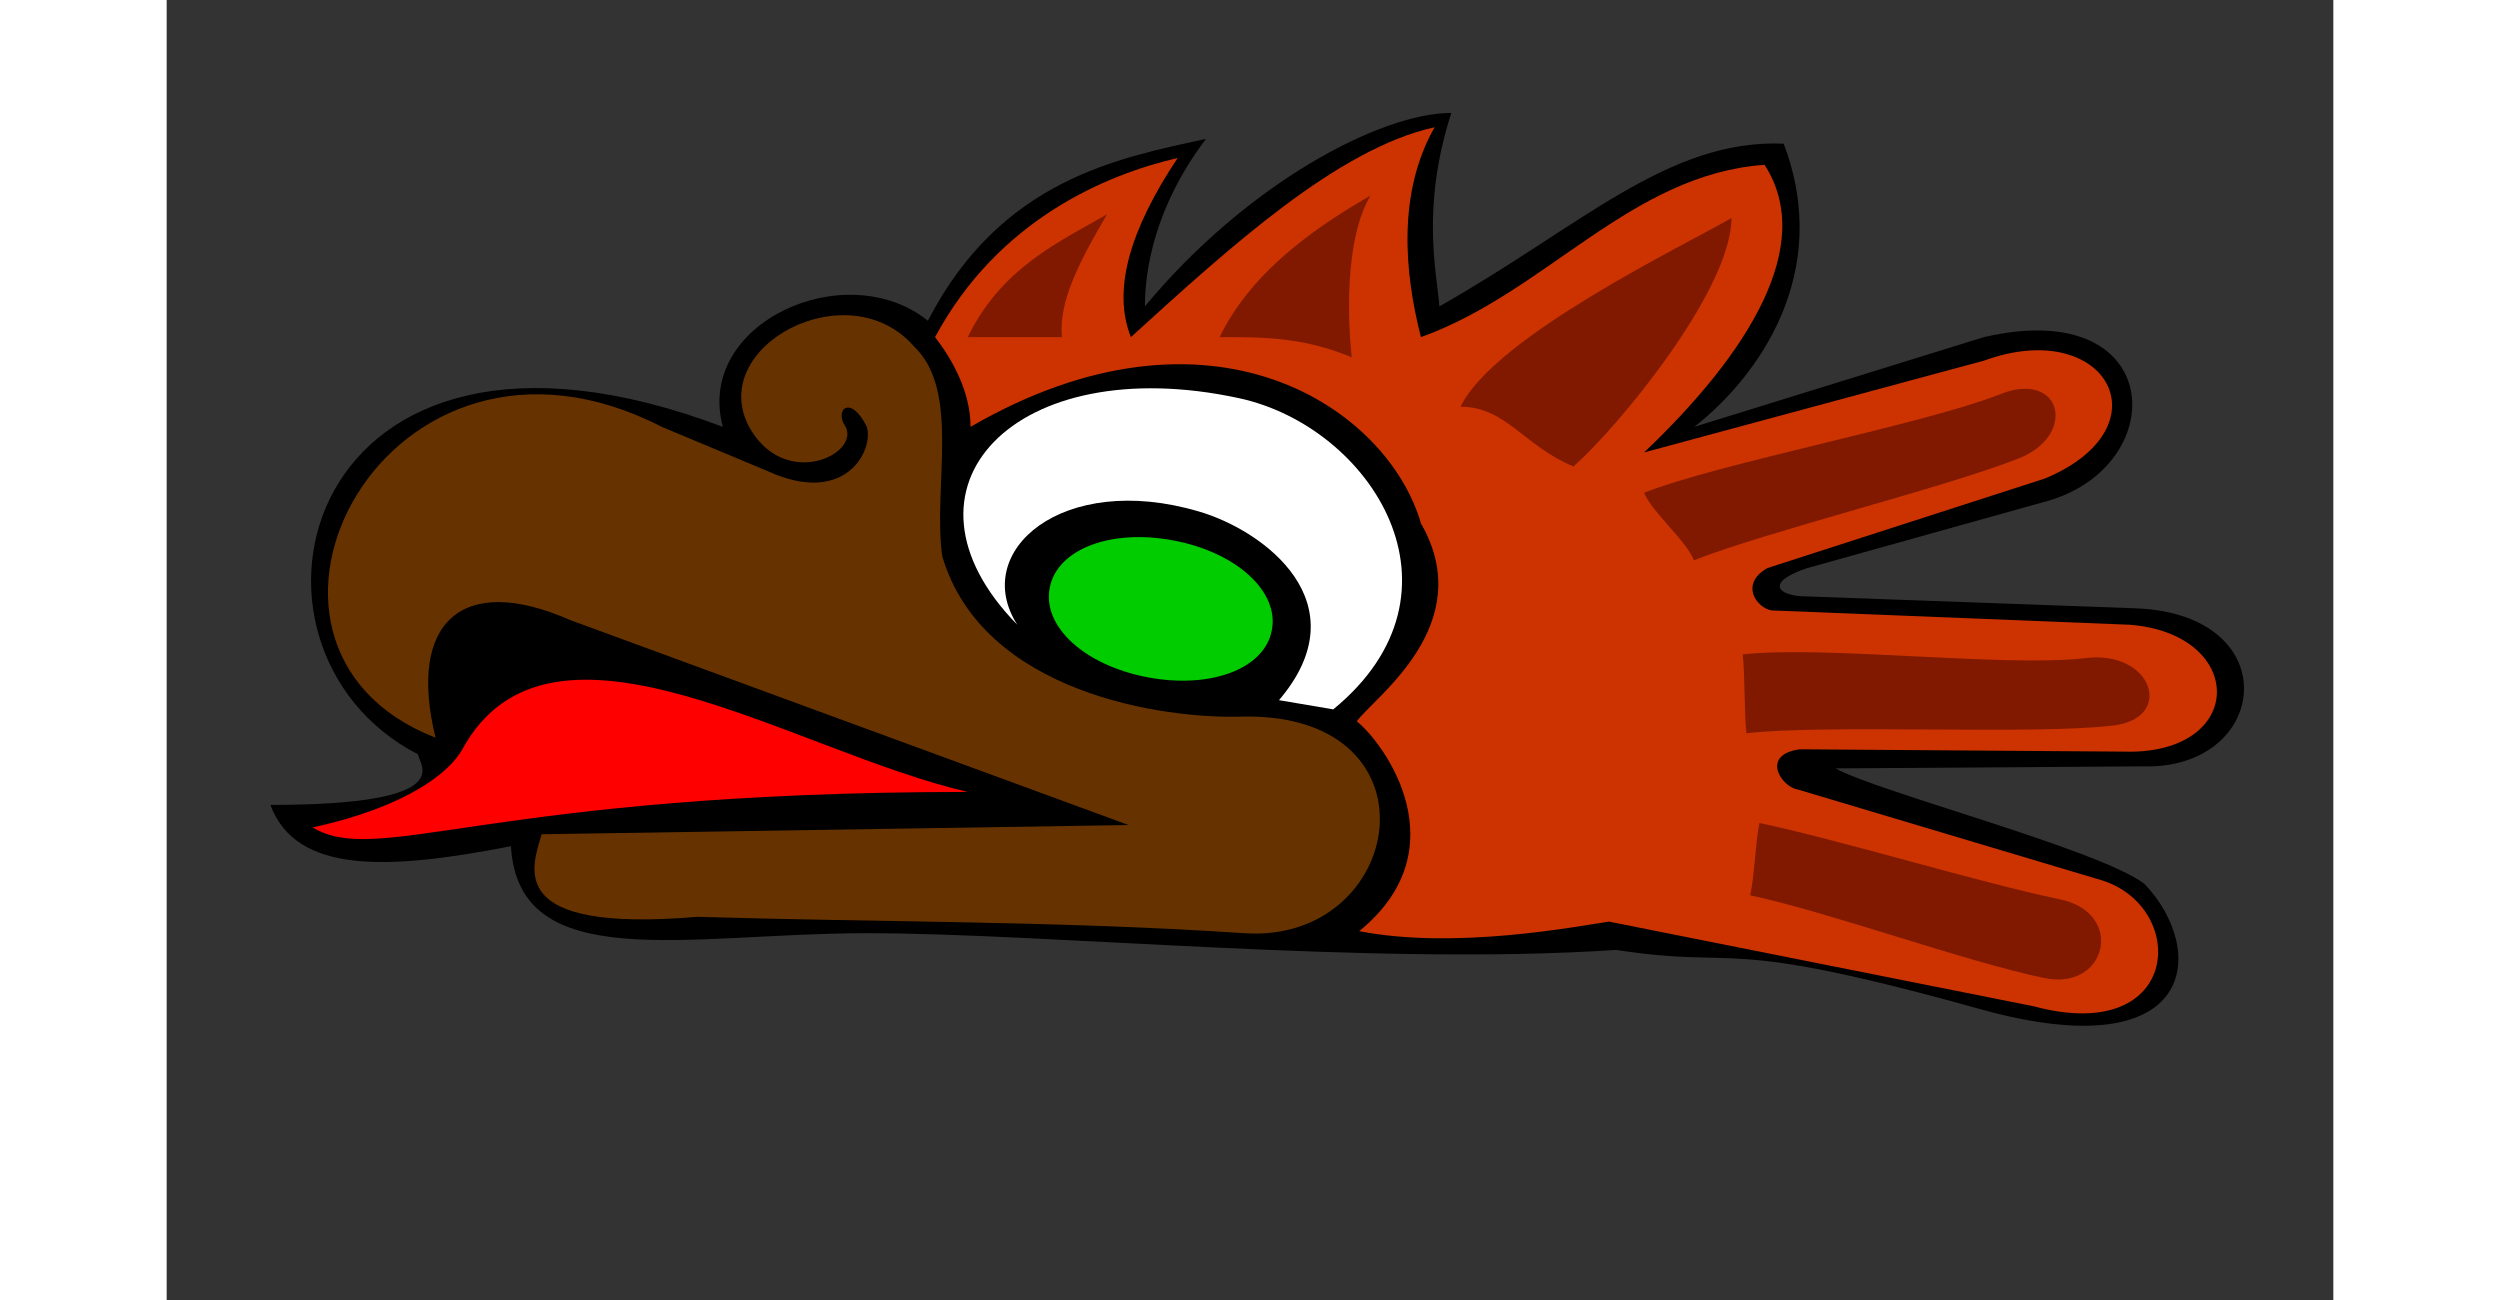 <?xml version="1.0" encoding="UTF-8"?>

<svg version="1.2" baseProfile="tiny" width="50" height="26" viewBox="0 0 6350 3810" preserveAspectRatio="xMidYMid" fill-rule="evenodd" stroke-width="28.222" stroke-linejoin="round" xmlns="http://www.w3.org/2000/svg" xmlns:ooo="http://xml.openoffice.org/svg/export" xmlns:xlink="http://www.w3.org/1999/xlink" xml:space="preserve">
 <rect x="0" y="0" width="6350" height="3810" fill="#333333" stroke="none"/>
 <defs class="ClipPathGroup">
  <clipPath id="presentation_clip_path" clipPathUnits="userSpaceOnUse">
   <rect x="0" y="0" width="6350" height="3810"/>
  </clipPath>
 </defs>
 <defs class="TextShapeIndex">
  <g ooo:slide="id1" ooo:id-list="id3 id4 id5 id6 id7 id8 id9 id10 id11 id12 id13 id14"/>
 </defs>
 <defs class="EmbeddedBulletChars">
  <g id="bullet-char-template(57356)" transform="scale(0,-0)">
   <path d="M 580,1141 L 1163,571 580,0 -4,571 580,1141 Z"/>
  </g>
  <g id="bullet-char-template(57354)" transform="scale(0,-0)">
   <path d="M 8,1128 L 1137,1128 1137,0 8,0 8,1128 Z"/>
  </g>
  <g id="bullet-char-template(10146)" transform="scale(0,-0)">
   <path d="M 174,0 L 602,739 174,1481 1456,739 174,0 Z M 1358,739 L 309,1346 659,739 1358,739 Z"/>
  </g>
  <g id="bullet-char-template(10132)" transform="scale(0,-0)">
   <path d="M 2015,739 L 1276,0 717,0 1260,543 174,543 174,936 1260,936 717,1481 1274,1481 2015,739 Z"/>
  </g>
  <g id="bullet-char-template(10007)" transform="scale(0,-0)">
   <path d="M 0,-2 C -7,14 -16,27 -25,37 L 356,567 C 262,823 215,952 215,954 215,979 228,992 255,992 264,992 276,990 289,987 310,991 331,999 354,1012 L 381,999 492,748 772,1049 836,1024 860,1049 C 881,1039 901,1025 922,1006 886,937 835,863 770,784 769,783 710,716 594,584 L 774,223 C 774,196 753,168 711,139 L 727,119 C 717,90 699,76 672,76 641,76 570,178 457,381 L 164,-76 C 142,-110 111,-127 72,-127 30,-127 9,-110 8,-76 1,-67 -2,-52 -2,-32 -2,-23 -1,-13 0,-2 Z"/>
  </g>
  <g id="bullet-char-template(10004)" transform="scale(0,-0)">
   <path d="M 285,-33 C 182,-33 111,30 74,156 52,228 41,333 41,471 41,549 55,616 82,672 116,743 169,778 240,778 293,778 328,747 346,684 L 369,508 C 377,444 397,411 428,410 L 1163,1116 C 1174,1127 1196,1133 1229,1133 1271,1133 1292,1118 1292,1087 L 1292,965 C 1292,929 1282,901 1262,881 L 442,47 C 390,-6 338,-33 285,-33 Z"/>
  </g>
  <g id="bullet-char-template(9679)" transform="scale(0,-0)">
   <path d="M 813,0 C 632,0 489,54 383,161 276,268 223,411 223,592 223,773 276,916 383,1023 489,1130 632,1184 813,1184 992,1184 1136,1130 1245,1023 1353,916 1407,772 1407,592 1407,412 1353,268 1245,161 1136,54 992,0 813,0 Z"/>
  </g>
  <g id="bullet-char-template(8226)" transform="scale(0,-0)">
   <path d="M 346,457 C 273,457 209,483 155,535 101,586 74,649 74,723 74,796 101,859 155,911 209,963 273,989 346,989 419,989 480,963 531,910 582,859 608,796 608,723 608,648 583,586 532,535 482,483 420,457 346,457 Z"/>
  </g>
  <g id="bullet-char-template(8211)" transform="scale(0,-0)">
   <path d="M -4,459 L 1135,459 1135,606 -4,606 -4,459 Z"/>
  </g>
 </defs>
 <defs class="TextEmbeddedBitmaps"/>
 <g>
  <g id="id2" class="Master_Slide">
   <g id="bg-id2" class="Background"/>
   <g id="bo-id2" class="BackgroundObjects"/>
  </g>
 </g>
 <g class="SlideGroup">
  <g>
   <g id="id1" class="Slide" clip-path="url(#presentation_clip_path)">
    <g class="Page">
     <g class="Group">
      <g class="com.sun.star.drawing.ClosedBezierShape">
       <g id="id3">
        <path fill="rgb(0,0,0)" stroke="none" d="M 1630,1251 C 1548,947 1990,747 2231,940 2445,525 2791,463 3046,407 2894,608 2867,794 2867,898 3164,539 3557,331 3765,331 3676,608 3722,795 3730,898 4145,663 4400,407 4739,421 4884,801 4663,1106 4477,1251 L 5326,988 C 5865,863 5879,1375 5499,1472 L 4808,1665 C 4684,1706 4719,1748 4808,1748 L 5775,1783 C 6218,1803 6162,2259 5789,2246 L 4891,2252 C 5015,2321 5662,2489 5796,2590 5982,2784 5954,3136 5313,2957 4539,2741 4624,2842 4248,2784 3530,2832 2579,2734 2045,2735 1525,2736 1031,2860 1009,2480 650,2550 380,2563 304,2359 866,2359 737,2239 737,2211 132,1900 387,781 1630,1251 Z"/>
       </g>
      </g>
      <g class="com.sun.star.drawing.ClosedBezierShape">
       <g id="id4">
        <path fill="rgb(102,51,0)" stroke="none" d="M 788,2162 C 97,1893 643,836 1451,1251 L 1762,1381 C 1990,1485 2073,1319 2052,1251 2004,1153 1955,1202 1990,1251 2031,1333 1810,1437 1707,1251 1582,1015 1997,794 2190,1015 2328,1146 2245,1425 2273,1630 2391,2031 2922,2109 3158,2100 3745,2093 3628,2767 3158,2735 2625,2699 2089,2703 1555,2687 988,2735 1071,2542 1099,2445 L 2819,2418 1182,1817 C 866,1678 705,1823 788,2162 Z"/>
       </g>
      </g>
      <g class="com.sun.star.drawing.ClosedBezierShape">
       <g id="id5">
        <path fill="rgb(204,51,0)" stroke="none" d="M 3676,1534 C 3578,1195 3060,843 2356,1251 2356,1146 2300,1050 2252,988 2438,642 2756,511 2963,463 2825,670 2770,849 2826,988 3115,725 3433,435 3716,373 3606,566 3628,802 3676,988 4042,857 4290,511 4683,483 4835,718 4635,1036 4330,1326 L 5326,1057 C 5685,926 5865,1251 5506,1402 L 4691,1665 C 4608,1713 4662,1783 4704,1789 L 5754,1831 C 6089,1858 6096,2197 5761,2203 L 4787,2196 C 4670,2211 4732,2307 4781,2314 L 5658,2576 C 5927,2646 5913,3068 5471,2949 L 4227,2701 C 4131,2715 3778,2784 3495,2729 3792,2487 3570,2180 3488,2114 3537,2045 3847,1831 3676,1534 Z"/>
       </g>
      </g>
      <g class="com.sun.star.drawing.ClosedBezierShape">
       <g id="id6">
        <path fill="rgb(255,255,255)" stroke="none" d="M 2493,1831 C 2100,1430 2486,1025 3143,1167 3530,1251 3840,1734 3419,2079 L 3260,2052 C 3502,1768 3217,1555 3025,1499 2625,1381 2355,1616 2493,1831 Z"/>
       </g>
      </g>
      <g class="com.sun.star.drawing.CustomShape">
       <g id="id7">
        <path fill="rgb(0,204,0)" stroke="none" d="M 2951,1584 C 3136,1619 3261,1734 3239,1847 3218,1960 3060,2020 2875,1985 2690,1950 2566,1836 2588,1723 2609,1610 2766,1549 2951,1584 Z M 2626,1523 L 2626,1523 Z M 3202,2048 L 3202,2048 Z"/>
       </g>
      </g>
      <g class="com.sun.star.drawing.ClosedBezierShape">
       <g id="id8">
        <path fill="rgb(255,0,0)" stroke="none" d="M 2348,2321 C 1837,2204 1124,1723 866,2197 831,2260 711,2363 428,2425 621,2542 947,2321 2348,2321 Z"/>
       </g>
      </g>
      <g class="com.sun.star.drawing.ClosedBezierShape">
       <g id="id9">
        <path fill="rgb(128,25,0)" stroke="none" d="M 2624,988 L 2348,988 C 2447,782 2624,705 2756,628 2679,760 2613,882 2624,988 Z"/>
       </g>
      </g>
      <g class="com.sun.star.drawing.ClosedBezierShape">
       <g id="id10">
        <path fill="rgb(128,25,0)" stroke="none" d="M 3473,1047 C 3329,988 3219,988 3086,988 3185,782 3396,650 3528,573 3451,705 3462,941 3473,1047 Z"/>
       </g>
      </g>
      <g class="com.sun.star.drawing.ClosedBezierShape">
       <g id="id11">
        <path fill="rgb(128,25,0)" stroke="none" d="M 4123,1367 C 3979,1308 3925,1192 3792,1192 3891,986 4454,716 4586,639 4586,849 4255,1251 4123,1367 Z"/>
       </g>
      </g>
      <g class="com.sun.star.drawing.ClosedBezierShape">
       <g id="id12">
        <path fill="rgb(128,25,0)" stroke="none" d="M 4476,1642 C 4454,1585 4352,1500 4330,1444 4552,1357 5147,1244 5369,1157 5556,1080 5602,1278 5424,1345 5201,1432 4699,1555 4476,1642 Z"/>
       </g>
      </g>
      <g class="com.sun.star.drawing.ClosedBezierShape">
       <g id="id13">
        <path fill="rgb(128,25,0)" stroke="none" d="M 4630,2149 C 4623,2088 4626,1978 4619,1918 4856,1891 5385,1956 5622,1929 5822,1903 5888,2109 5699,2127 5461,2154 4868,2122 4630,2149 Z"/>
       </g>
      </g>
      <g class="com.sun.star.drawing.ClosedBezierShape">
       <g id="id14">
        <path fill="rgb(128,25,0)" stroke="none" d="M 4641,2624 C 4654,2564 4656,2471 4668,2412 4901,2461 5311,2586 5545,2635 5743,2673 5687,2907 5501,2866 5267,2817 4875,2674 4641,2624 Z"/>
       </g>
      </g>
     </g>
    </g>
   </g>
  </g>
 </g>
</svg>